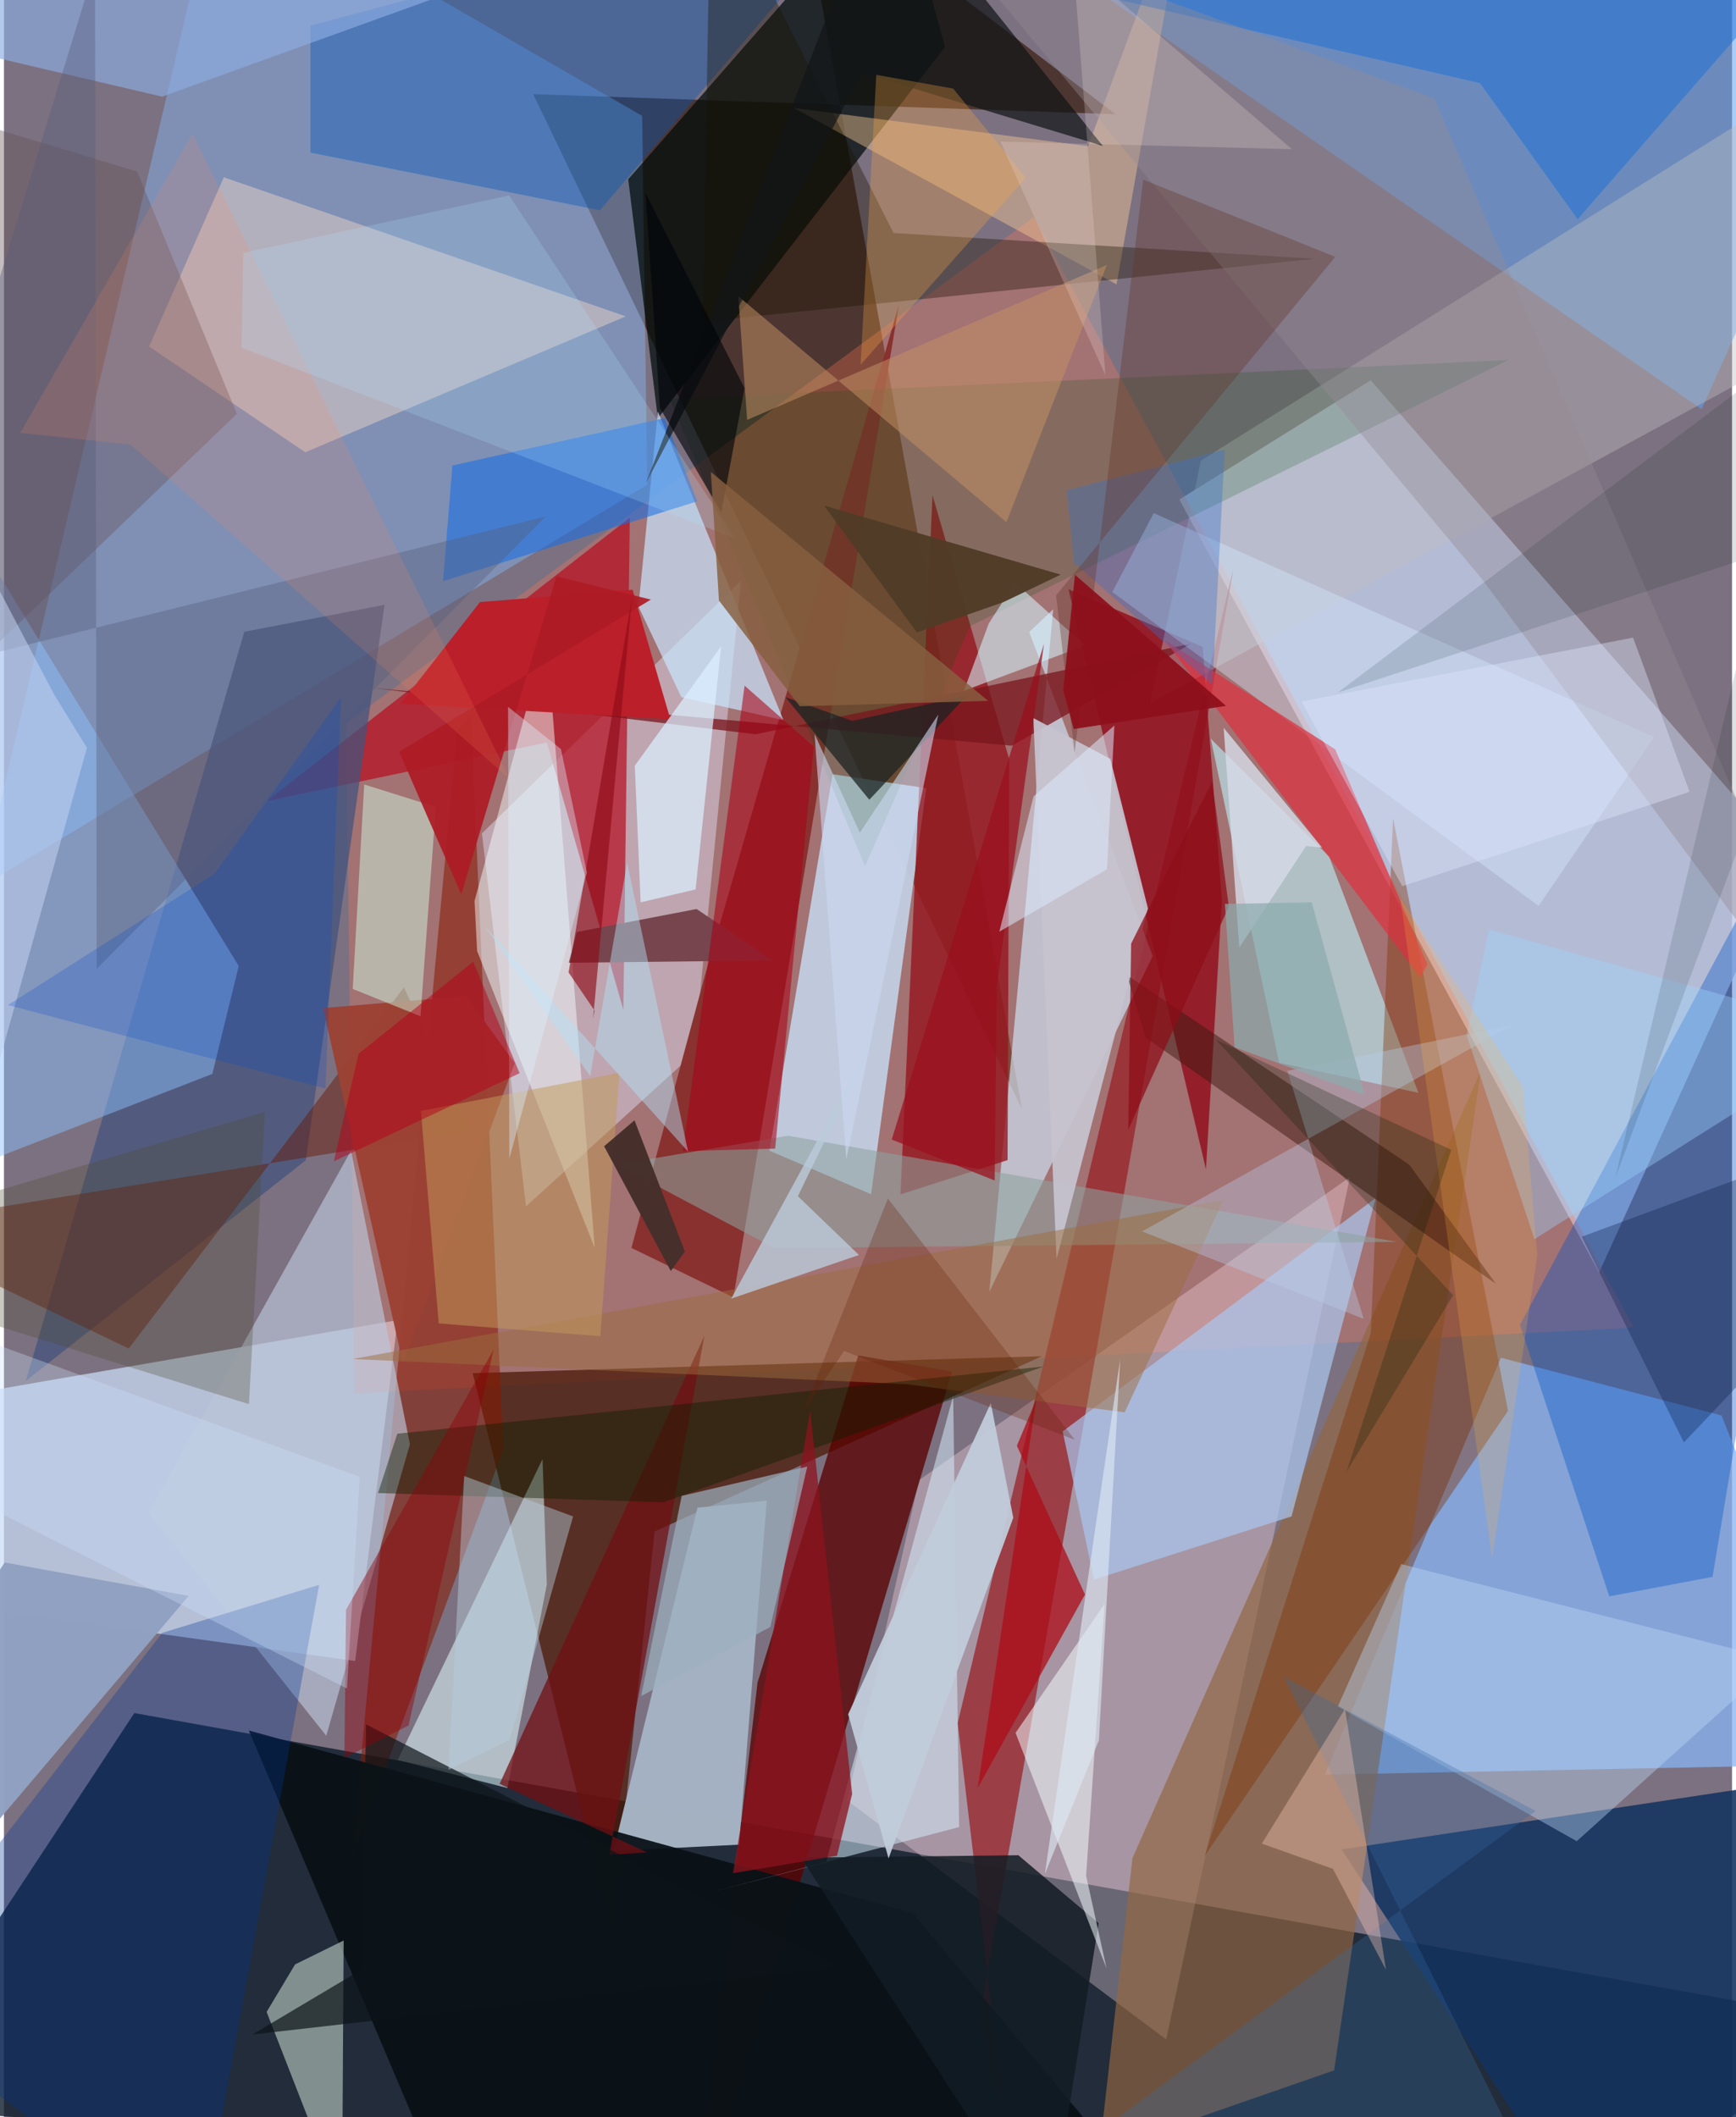 <svg xmlns="http://www.w3.org/2000/svg" width="228" height="278" viewBox="0 0 836 1024"><path fill="#7c7180" d="M0 0h836v1024H0z"/><path fill="#0c1b29" fill-opacity=".796" d="M750.336 1086L-62 1018.421 63.07 828.544 898 978.534z"/><path fill="#c1cce7" fill-opacity=".82" d="M568.61 241.595l92.6-57.636L862.968 414.71l-91.29 200.736z"/><path fill="#331504" fill-opacity=".635" d="M537.756 55.25L256.02 45.539l236.527 491.078L384.06-62z"/><path fill="#cbdcf6" fill-opacity=".725" d="M-37.11 677.848l227.57-39.349-20.556 164.87-219.177-30.5z"/><path fill="#85bdfe" fill-opacity=".408" d="M308.744 56.062L104.228-62-11.337 429.222l322.539-194.76z"/><path fill="#88b4f2" fill-opacity=".757" d="M638.987 858.32L898 853.223l-67.091-168.604-106.732-27.94z"/><path fill="#ff7855" fill-opacity=".298" d="M788.544 642.097l-290.36-537.064-332.67 244.84 4.144 324.064z"/><path fill="#4a1805" fill-opacity=".733" d="M314.722 740.73l-20.543 194.752-67.419-271.347 275.375-8.193z"/><path fill="#ffe2ed" fill-opacity=".325" d="M651.15 569.32L442.67 715.9l-34.71 154.956 154.298 115.571z"/><path fill="#c3d1e6" fill-opacity=".918" d="M446.196 381.203l-26.707 196.413-49.136-21.037L400.86 374.47z"/><path fill="#5a0001" fill-opacity=".773" d="M364.57 813.735L332.851 1086l125.822-422.58-45.404-7.831z"/><path fill="#13325f" fill-opacity=".878" d="M772.076 1086l125.378-35.064-42.695-187.789-207.626 31.358z"/><path fill="#cbbdc9" fill-opacity=".69" d="M252.548 583.484l-21.335-180.41L356.5 280.931l-22.592 228.474z"/><path fill="#982229" fill-opacity=".753" d="M594.892 274.446L471.723 977.5l13.036 52.955-23.39-197.007z"/><path fill="#5fa2f1" fill-opacity=".533" d="M460.157-51.951L776.293-62 898 27.159l-76.724 170.744z"/><path fill="#b60d20" fill-opacity=".71" d="M262.662 359.078l36.986 129.289 3.11-238.003-175.597 137.064z"/><path fill="#d0e6f7" fill-opacity=".655" d="M555.755 462.397l-59.793-156.69 11.654-11.046-30.92 330.135z"/><path fill="#a5b2c2" fill-opacity=".996" d="M335.513 729.193l-40.651 166.035 60.8-3.034 13.35-166.335z"/><path fill="#926741" fill-opacity=".675" d="M643.502 1001.366l70.937-483.315-168.495 380.648-16 142.13z"/><path fill="#010b0c" fill-opacity=".725" d="M432.138-62L302.008 86.718l14.327 115.615L455.26 22.73z"/><path fill="#dffbff" fill-opacity=".549" d="M262.616 766.38l-19.036 98.438-53.09-13.573 70.068-145.606z"/><path fill="#89312f" fill-opacity=".988" d="M352.88 627.519l-49.323-23.945 35.326-130.968 94.075-325.189z"/><path fill="#900e1c" fill-opacity=".824" d="M579.912 312.882l9.301 122.607-7.714 130.035-66.487-280.536z"/><path fill="#881900" fill-opacity=".549" d="M219.184 354.017l-50.988 545.097 73.352-198.004-15.711-355.894z"/><path fill="#95141c" fill-opacity=".784" d="M449.206 239.512l-15.514 338.185 51.824-16.588.793-193.924z"/><path fill="#b8edf6" fill-opacity=".631" d="M641.134 414.352l-57.308-57.057 33.067 156.713 67.36 14.529z"/><path fill="#091117" fill-opacity=".945" d="M118.457 836.977l321.157 88.3 131.8 157.787-366.518-42.352z"/><path fill="#43537e" fill-opacity=".725" d="M146.025 561.17l38.08-268.616-67.827 13.018L10.591 667.874z"/><path fill="#8ec1ff" fill-opacity=".475" d="M113.57 467.209l-12.768 52.204L-62 582.597v-401.9z"/><path fill="#c9e6ff" fill-opacity=".698" d="M327.708 337.22l-20.764-43.839 9.41-94.38 60.735 149.314z"/><path fill="#c1d2ca" fill-opacity=".596" d="M127.067 973.092l13.78-22.979 23.485-11.557-.766 128.115z"/><path fill="#0052c7" fill-opacity=".369" d="M776.614 772.095l49.939-9.42L898 333.432l-164.602 307.38z"/><path fill="#aac6ed" fill-opacity=".702" d="M622.902 733.436L663.6 579.44 512.175 692.316l15.147 71.704z"/><path fill="#e4cec5" fill-opacity=".514" d="M106.38 85.751l-36.192 81.87 75.56 51.117 155.076-65.722z"/><path fill="#f2ffff" fill-opacity=".482" d="M227.653 435.773l34.81-128.731 23.34 296.56-56.906-143.66z"/><path fill="#bfbfc2" fill-opacity=".404" d="M898 22.984v130.503l-343.583 186.73 24.633-117.444z"/><path fill="#d8f1ff" fill-opacity=".51" d="M462.076 883.685l-2.863-208.53-61.517 225.625-56.02 14.538z"/><path fill="#0056bb" fill-opacity=".388" d="M148.258 12.382L428.068-62 288.312 101.722 148.27 73.806z"/><path fill="#7e3200" fill-opacity=".396" d="M580.856 897.694l146.773-215.32-55.61-286.686-10.777 249.036z"/><path fill="#bac4d8" fill-opacity=".671" d="M155.924 839.518l40.467-140.986-28.486-142.01-97.801 175.122z"/><path fill="#651500" fill-opacity=".455" d="M193.508 477.545l31.756 69.434L-62 593.499l122.362 58.753z"/><path fill="#024c09" fill-opacity=".184" d="M467.342 302.876L416.604 418.98l-94.553-226.086 405.717-18.754z"/><path fill="#ffce98" fill-opacity=".416" d="M538.22 137.544L573.665-62 524.483 70.719l-142.254-18.47z"/><path fill="#003894" fill-opacity=".318" d="M94.075 1086L-62 968.659 76.549 789.77l75.964-23.274z"/><path fill="#121b24" fill-opacity=".851" d="M490.739 897.32l-105.091 1.163 119.408 185.09 24.518-153.39z"/><path fill="#176fe6" fill-opacity=".565" d="M212.41 281.085l122.964-38.604-15.669-40.277-102.765 22.948z"/><path fill="#79161e" fill-opacity=".757" d="M487.59 360.67l86.606-49.303-210.643 43.782-184.5-22.341z"/><path fill="#d4eaff" fill-opacity=".396" d="M798.323 356.487L556.24 248.167l-20.053 38.16 206.214 151.832z"/><path fill="#f4fcff" fill-opacity=".533" d="M523.522 907.236l8.93-131.463-43.072 62.345 43.987 113.852z"/><path fill="#8da29f" fill-opacity=".569" d="M379.303 549.303l-82.826 13.96 76.31 40.427 301.036-3.06z"/><path fill="#bcd7f5" fill-opacity=".408" d="M760.866 890.526l97.287-87.567-182.232-46.467-30.625 68.886z"/><path fill="#dc3240" fill-opacity=".714" d="M685.168 472.701l3.47-6.297-44.625-103.977-82.567-52.891z"/><path fill="#40180e" fill-opacity=".498" d="M721.698 620.878l-41.819-57.579-136.625-91.657 9.153 30.23z"/><path fill="#710e13" fill-opacity=".733" d="M292.852 897.154l45.998-251.071-99.056 216.696 71.274 33.165z"/><path fill="#76454d" d="M335.07 439.662l-57.97 11.125-3.83 14.86 98.63-1.132z"/><path fill="#c6c4d0" fill-opacity=".929" d="M553.427 439.384l-18.204-72.355-37.233-19.735 11.221 261.62z"/><path fill="#1b1300" fill-opacity=".365" d="M430.37 112.698L341.889-62l-3.87 217.553 296.139-30.378z"/><path fill="#bb202a" fill-opacity=".996" d="M191.92 340.357l130.474 7.534-18.29-62.633-73.822 5.943z"/><path fill="#90a1c1" fill-opacity=".976" d="M-62 848.372V950.46L89.346 771.876.367 755.731z"/><path fill="#156fda" fill-opacity=".475" d="M761.32 106.036l-47.24-65.82-422.42-97.364L898-50.642z"/><path fill="#d5f4ff" fill-opacity=".565" d="M476.415 301.55l12.735-19.772 33.916 30.454-58.659 21.844z"/><path fill="#8dace1" fill-opacity=".659" d="M307.96-36.802L36.428-62-62 14.292 76.502 46.748z"/><path fill="#dbeeff" fill-opacity=".729" d="M305.182 370.346l41.779-57.75-12.37 117.587-26.582 6.257z"/><path fill="#a70014" fill-opacity=".561" d="M328.456 556.777l29.837-225.167 33.485 29.528-18.692 194.394z"/><path fill="#9c4234" fill-opacity=".961" d="M223.616 481.768l-69.247 5.797 38.624 171.858L247.1 514.166z"/><path fill="#d3ffe8" fill-opacity=".467" d="M208.923 390.29l-34.646-10.868-5.552 98.898 32.778 13.184z"/><path fill="#665358" fill-opacity=".384" d="M-30.237 337.476l142.91-137.334L64.404 82.98-62 44.735z"/><path fill="#9d6d3d" fill-opacity=".49" d="M436.55 669.447l105.614 13.64 47.847-102.744-421.38 76.972z"/><path fill="#0f1e01" fill-opacity=".435" d="M318.991 726.597l183.887-65.658-312.585 32.496-9.338 28.696z"/><path fill="#c39165" fill-opacity=".522" d="M359.53 203.09l174.01-74.928-48.577 124.4-129.69-109.265z"/><path fill="#8c131d" fill-opacity=".761" d="M389.995 682.414l20.34 185.264-7.318 29.875-50.333 8.46z"/><path fill="#ad0e19" fill-opacity=".757" d="M522.972 771.213l-51.877 93.525 28.341-187.962-9.425 22.492z"/><path fill="#c29b5a" fill-opacity=".506" d="M288.499 646.269l9.279-127.464-96.072 18.527 8.624 102.766z"/><path fill="#462f2b" fill-opacity=".98" d="M290.339 554.412l14.702-12.575 24.375 63.499-6.81 9.41z"/><path fill="#bbcbd9" fill-opacity=".808" d="M426.957 490.205l-42.877 88.353 29.545 28.436-61.82 21.12z"/><path fill="#111517" fill-opacity=".714" d="M415.042 35.214L531.568 70.56 425.266-62 310.61 233.57z"/><path fill="#c1cddb" fill-opacity=".937" d="M427.951 898.855l-19.557-69.735 69.005-150.528 10.882 55.492z"/><path fill="#3970cc" fill-opacity=".365" d="M590.58 217.463l-5.934 113.79-67.014-59.09-3.518-35.044z"/><path fill="#938993" fill-opacity=".4" d="M446.671-41.983l245.225 89.529L898 525.112 714.698 279.68z"/><path fill="#1c2323" fill-opacity=".745" d="M410.418 348.667l55.488-12.282-47.261 50.424-40.663-49.673z"/><path fill="#356ba2" fill-opacity=".306" d="M619.046 810.87L756.092 1086l-263.924-27.482 248.824-182.613z"/><path fill="#0d1418" fill-opacity=".686" d="M120.22 984.007l52.689-31.345 2.256-118.649 229.05 117.608z"/><path fill="#b1e0f7" fill-opacity=".463" d="M330.95 556.995l-29.476-139.786-17.87 103.319-51.26-72.91z"/><path fill="#b8cee9" fill-opacity=".369" d="M729.888 495.754L620.89 517.968l36.923 119.93-107.222-42.31z"/><path fill="#633529" fill-opacity=".353" d="M644.08 124.22l-92.958-37.345L517.934 364.1l-8.958-76.149z"/><path fill="#9ed6ff" fill-opacity=".384" d="M707.597 500.657l32.799 98.667L898 499.882l-179.578-50.375z"/><path fill="#ae1b25" fill-opacity=".925" d="M267.26 278.796l45.691 11.2-121.757 73.616 30.037 68.971z"/><path fill="#503c27" fill-opacity=".973" d="M441.647 305.881l-44.914-61.363 114.477 33.419-27.63 13.265z"/><path fill="#575e7a" fill-opacity=".392" d="M44.083-16.424l.789 484.998L262.203 249.74-62 329.994z"/><path fill="#d5dae6" fill-opacity=".82" d="M637.657 409.954l-7.684-.776-32.336 49.093-7.582-106.232z"/><path fill="#f7a544" fill-opacity=".306" d="M414.42 176.41l7.585-140.207 37.196 6.651 35.108 43.127z"/><path fill="#fecdbb" fill-opacity=".353" d="M648.742 826.572l19.834 126.123-25.64-48.8-34.406-12.21z"/><path fill="#9db0bf" fill-opacity=".702" d="M388.625 709.327l-60.753 14.18-19.597 96.812 62.463-33.416z"/><path fill="#011441" fill-opacity=".302" d="M812.703 697.658l-49.413-99.492L898 548.371v59.2z"/><path fill="#8f0109" fill-opacity=".431" d="M195.703 834.556l-31.019 15.687.797-71.656 71.437-125.953z"/><path fill="#8d0b18" fill-opacity=".643" d="M273.151 470.354l12.573 18.457-.727 3.948 18.84-204.045z"/><path fill="#000409" fill-opacity=".616" d="M358.272 187.72l-11.237 60.09-29.706-50.509-6.977-103.925z"/><path fill="#c1d1ee" fill-opacity=".561" d="M24.422 336.191l15.714 25.497L-62 727.125V171.75z"/><path fill="#ff875f" fill-opacity=".157" d="M91.235 64.61L244.75 376.858 61.235 215.063l-53.352-5.726z"/><path fill="#0049cd" fill-opacity=".235" d="M155.553 526.497l7.496-189.141-61.383 85.393-99.732 63.36z"/><path fill="#00191f" fill-opacity=".125" d="M898 252.122l-252.682 82.812 231.253-174.15-97.107 409.134z"/><path fill="#b6cddb" fill-opacity=".455" d="M275.325 733.452l-30.639 108.05-29.621 14.507 7.576-142.126z"/><path fill="#e2e9ff" fill-opacity=".392" d="M627.738 339.298l48.718 89.317 139-45.637-27.339-74.573z"/><path fill="#ade3ff" fill-opacity=".22" d="M115.77 122.31l-.82 45.824 238.895 92.335L244.386 94.553z"/><path fill="#8d0e18" fill-opacity=".749" d="M543.901 546.368l48.656-107.86-8.064-60.514-39.2 78.394z"/><path fill="#cde2fd" fill-opacity=".333" d="M-43.216 710.917l31.96-63.375 183.362 66.78-6.144 102.376z"/><path fill="#875f3f" fill-opacity=".831" d="M476.117 338.982L385 341.589l-39.105-51.122-3.911-62.19z"/><path fill="#ddf0ff" fill-opacity=".396" d="M244.49 560.367l37.52-138.322-12.566-59.764-25.565-20.393z"/><path fill="#cbd9f1" fill-opacity=".596" d="M414.052 402.736l37.95-57.127-44.518 215.172-15.356-205.811z"/><path fill="#edd7d8" fill-opacity=".247" d="M532.869 181.509L517.232-18.833l105.846 90.999-140.991-3.655z"/><path fill="#4f4c34" fill-opacity=".306" d="M118.52 679.135L-62 622.98l57.757-46.748 130.503-38.514z"/><path fill="#8d0f1b" fill-opacity=".933" d="M518.114 277.994l73.092 63.42-73.672 11.186-5.072-18.794z"/><path fill="#9a101e" fill-opacity=".729" d="M479.282 570.96l.964-93.59 22.883-165.956-73.646 239.758z"/><path fill="#dce9fb" fill-opacity=".537" d="M537.183 350.895l-39.117 34.329-16.54 65.399 52.08-30.185z"/><path fill="#8babad" fill-opacity=".71" d="M595.34 506.51l62.999 22.998-25.68-93.06-41.99.731z"/><path fill="#dde7f2" fill-opacity=".643" d="M540.003 657.461L529.706 841.69l-26.164 64.764 24.068-164.97z"/><path fill="#ffb340" fill-opacity=".208" d="M741.78 607.256l-6.966-81.625-59.243-91.188 44.365 319.308z"/><path fill="#0c2108" fill-opacity=".263" d="M700.156 556.115l-113.76-53.181 114.672 123.49-51.595 85.447z"/><path fill="#b7001a" fill-opacity=".494" d="M227.005 465.137l22.454 53.93-89.848 42.616 11.919-51.962z"/><path fill="#641f05" fill-opacity=".275" d="M427.63 579.688l90.423 116.7-111.633-42.989-19.74 29.29z"/></svg>